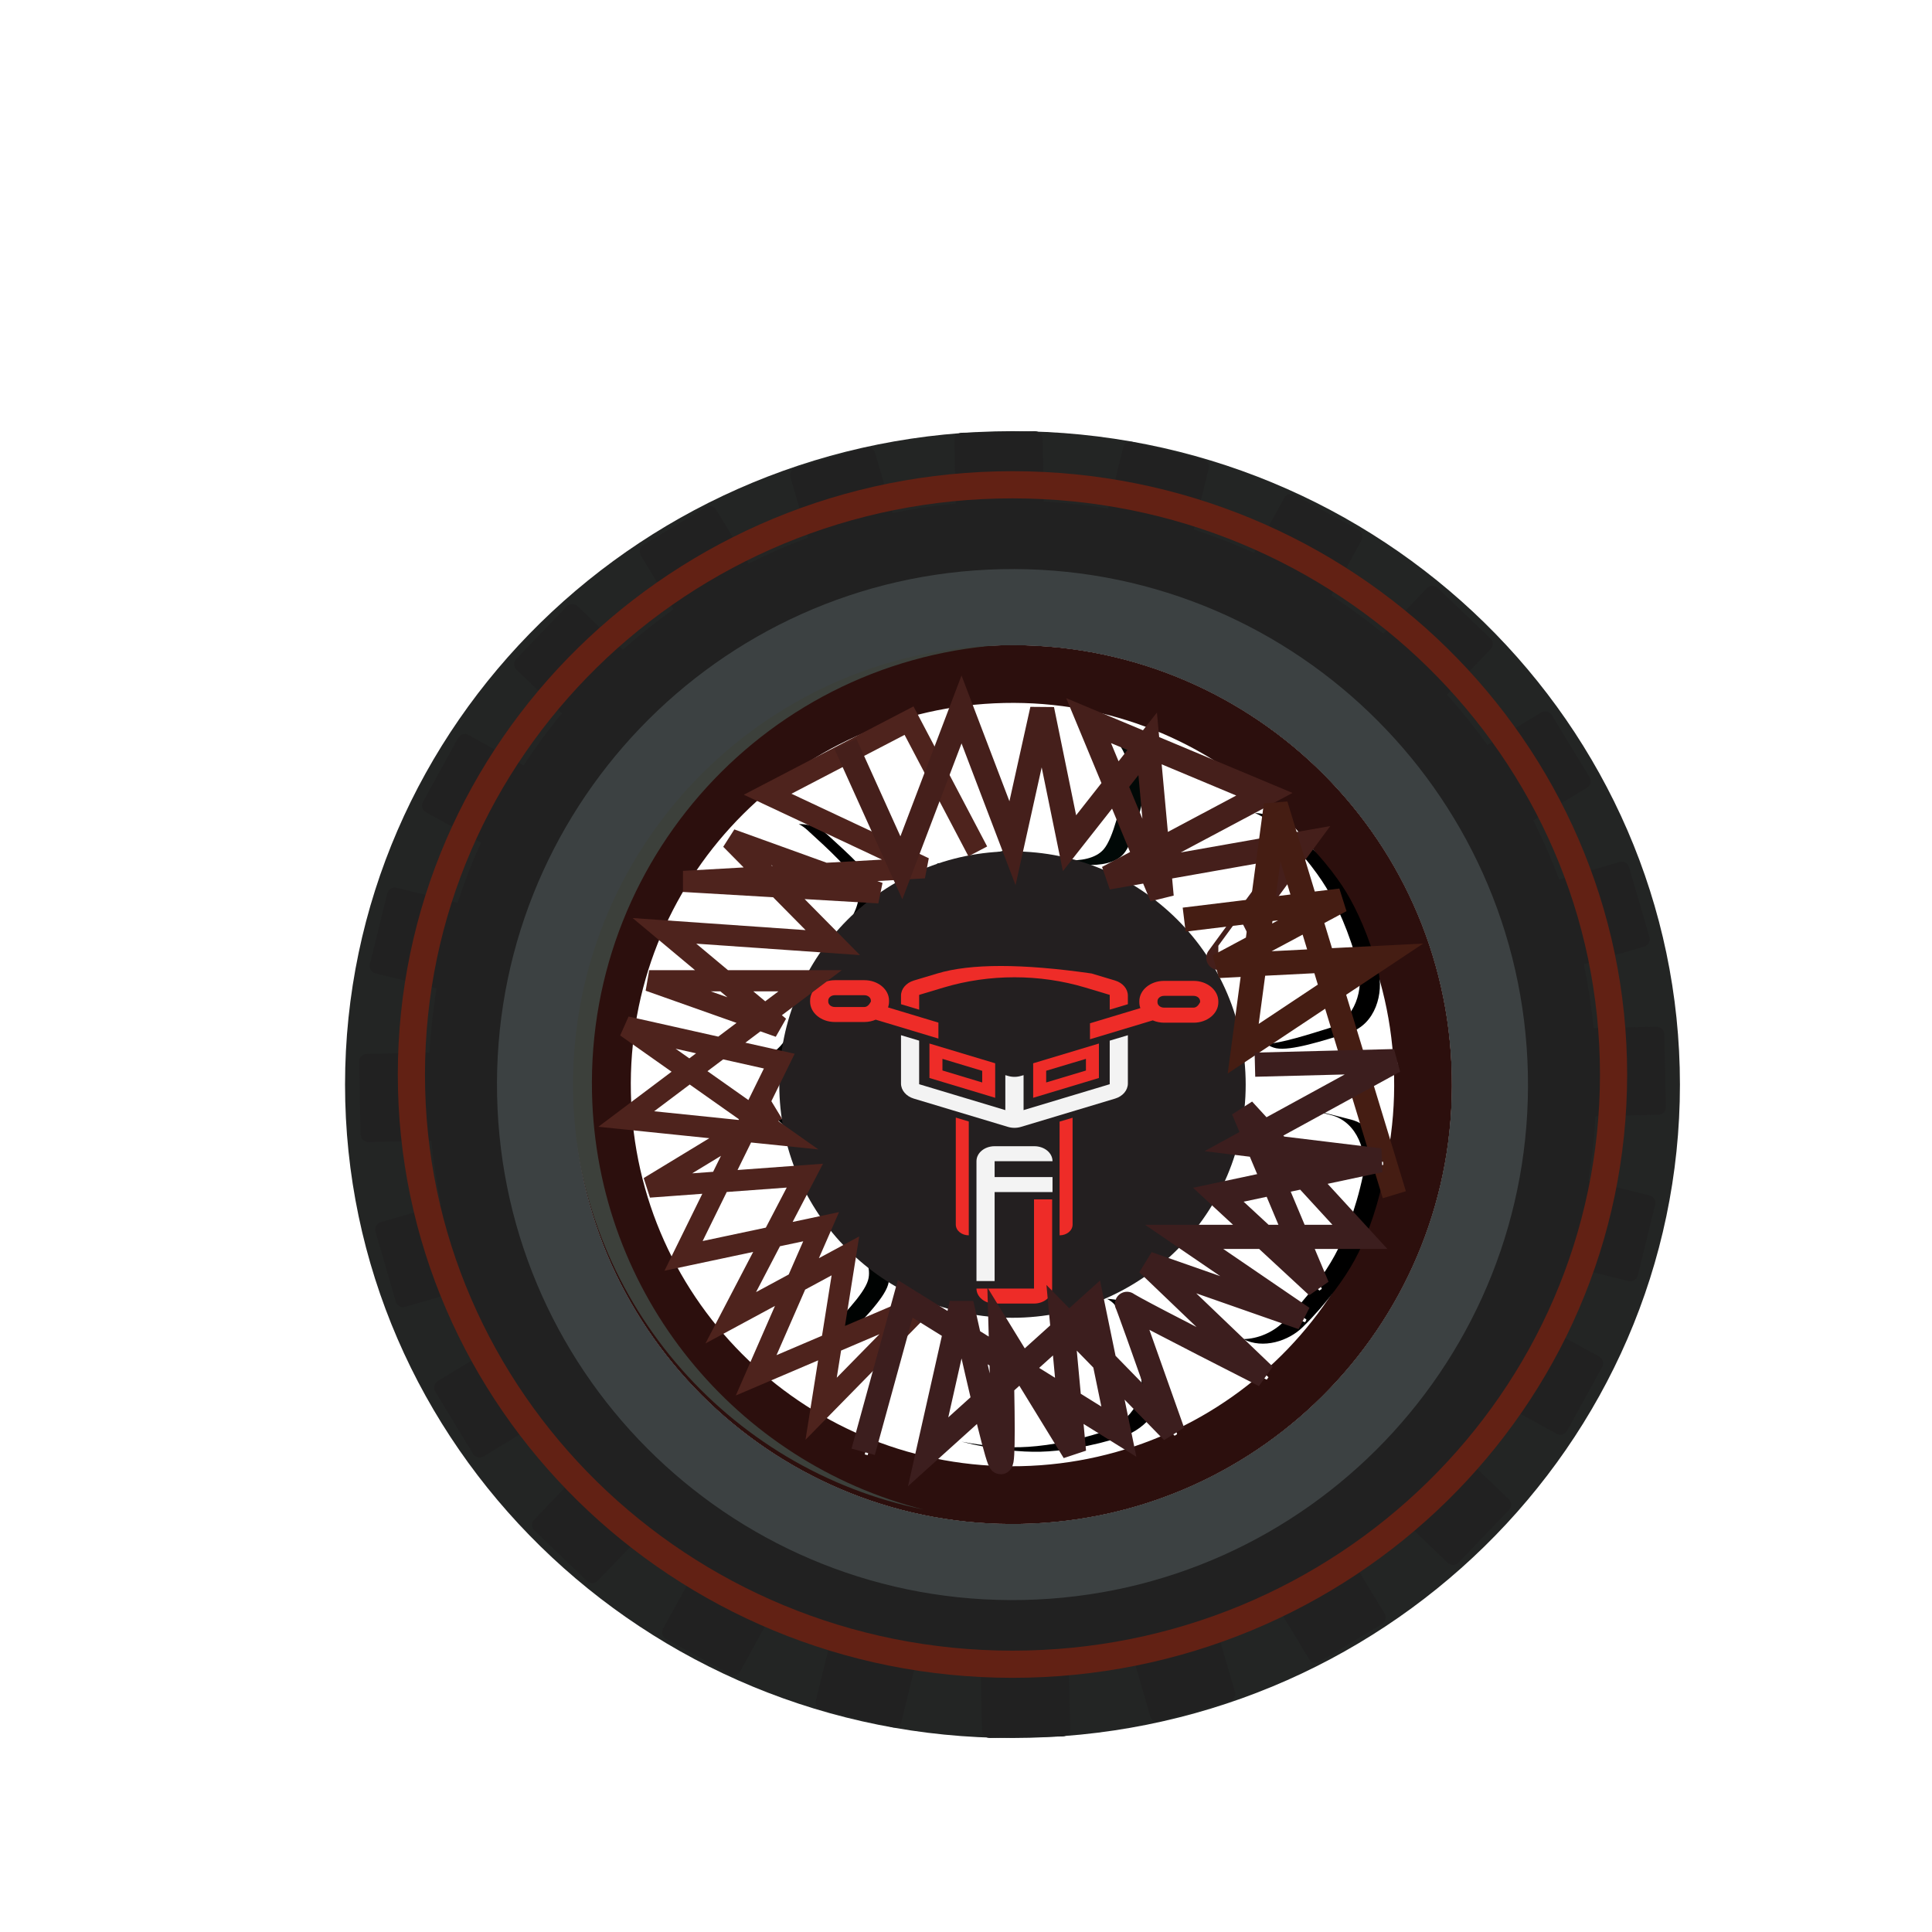 <?xml version="1.0" encoding="UTF-8" standalone="no"?>
<!DOCTYPE svg PUBLIC "-//W3C//DTD SVG 1.1//EN" "http://www.w3.org/Graphics/SVG/1.1/DTD/svg11.dtd">
<svg version="1.1" xmlns="http://www.w3.org/2000/svg" xmlns:xlink="http://www.w3.org/1999/xlink" preserveAspectRatio="xMidYMid meet" viewBox="0 0 640 640" width="640" height="640"><defs><path d="M556.5 359.28C556.5 478.74 457.43 575.73 335.4 575.73C213.37 575.73 114.3 478.74 114.3 359.28C114.3 239.82 213.37 142.83 335.4 142.83C457.43 142.83 556.5 239.82 556.5 359.28Z" id="eIH0a3oDV"></path><clipPath id="clipb71XGAaDdr"><use xlink:href="#eIH0a3oDV" opacity="1"></use></clipPath><path d="M338.56 504.82C258.18 506.56 191.61 442.81 189.86 362.44C188.12 282.06 251.87 215.49 332.24 213.74C412.62 212 479.19 275.75 480.94 356.12C482.68 436.5 418.93 503.07 338.56 504.82ZM527.89 340.56C527.2 333.38 526.11 326.33 524.66 319.4C526.66 318.82 542.68 314.16 544.68 313.57C546.02 313.18 546.78 311.78 546.4 310.45C545.72 308.13 540.32 289.58 539.65 287.26C539.26 285.92 537.86 285.15 536.52 285.54C534.52 286.12 518.52 290.78 516.51 291.36C513.99 284.64 511.12 278.09 507.9 271.76C509.68 270.68 523.93 262.03 525.71 260.95C526.91 260.23 527.28 258.68 526.56 257.49C525.31 255.43 515.29 238.91 514.04 236.84C513.32 235.65 511.77 235.27 510.58 235.99C508.79 237.07 494.52 245.73 492.73 246.81C488.57 241 484.1 235.42 479.33 230.12C480.78 228.61 492.33 216.55 493.77 215.04C494.74 214.03 494.7 212.44 493.7 211.47C491.95 209.8 478 196.44 476.25 194.77C475.25 193.8 473.65 193.84 472.69 194.85C471.24 196.36 459.69 208.42 458.25 209.92C452.74 205.39 446.98 201.16 441 197.25C442 195.42 450.03 180.79 451.03 178.96C451.7 177.74 451.26 176.21 450.04 175.54C447.92 174.37 430.98 165.08 428.87 163.92C427.65 163.24 426.11 163.69 425.44 164.91C424.44 166.74 416.42 181.34 415.42 183.17C408.95 180.22 402.28 177.64 395.46 175.41C395.95 173.38 399.92 157.2 400.41 155.17C400.74 153.82 399.91 152.46 398.56 152.12C396.22 151.55 377.45 146.96 375.11 146.38C373.75 146.05 372.39 146.88 372.06 148.23C371.56 150.26 367.59 166.45 367.1 168.48C360.12 167.33 353.02 166.54 345.81 166.16C345.76 164.07 345.4 147.39 345.36 145.3C345.33 143.91 344.17 142.81 342.78 142.84C340.37 142.89 321.05 143.31 318.64 143.36C317.24 143.39 316.14 144.54 316.17 145.94C316.22 148.02 316.58 164.71 316.62 166.79C309.52 167.48 302.54 168.55 295.69 169.98C295.11 167.98 290.46 151.97 289.88 149.96C289.49 148.62 288.09 147.86 286.75 148.24C284.43 148.92 265.88 154.3 263.57 154.97C262.23 155.36 261.45 156.76 261.85 158.1C262.43 160.1 267.06 176.1 267.64 178.1C260.92 180.61 254.37 183.48 248.03 186.7C246.95 184.92 238.33 170.66 237.25 168.88C236.52 167.69 234.98 167.31 233.78 168.03C231.72 169.28 215.19 179.28 213.12 180.53C211.93 181.25 211.55 182.8 212.27 184C213.35 185.78 221.99 200.06 223.07 201.84C217.25 206 211.67 210.47 206.36 215.23C204.86 213.79 192.81 202.23 191.3 200.78C190.3 199.81 188.7 199.85 187.74 200.86C186.06 202.6 172.69 216.53 171.02 218.28C170.05 219.28 170.08 220.88 171.09 221.85C172.6 223.29 184.64 234.85 186.15 236.3C181.61 241.8 177.38 247.56 173.46 253.54C171.63 252.54 157.01 244.49 155.18 243.48C153.96 242.81 152.43 243.26 151.76 244.48C150.59 246.6 141.28 263.52 140.12 265.64C139.44 266.86 139.89 268.39 141.11 269.07C142.94 270.07 157.54 278.1 159.36 279.1C156.41 285.57 153.81 292.24 151.58 299.06C149.56 298.56 133.37 294.58 131.35 294.08C130 293.75 128.64 294.58 128.3 295.93C127.72 298.28 123.11 317.04 122.53 319.38C122.2 320.73 123.03 322.1 124.38 322.44C126.41 322.93 142.6 326.92 144.63 327.41C143.47 334.39 142.68 341.49 142.29 348.7C140.2 348.74 123.51 349.09 121.43 349.13C120.03 349.16 118.93 350.31 118.96 351.71C119.01 354.12 119.41 373.43 119.46 375.85C119.49 377.24 120.64 378.35 122.04 378.32C124.12 378.28 140.81 377.93 142.9 377.89C143.58 385.07 144.67 392.13 146.12 399.05C144.11 399.63 128.09 404.28 126.09 404.87C124.75 405.26 123.99 406.65 124.38 407.99C125.05 410.31 130.43 428.86 131.11 431.18C131.49 432.52 132.9 433.29 134.24 432.9C136.24 432.32 152.24 427.67 154.24 427.09C156.76 433.82 159.63 440.36 162.85 446.71C161.06 447.78 146.81 456.42 145.03 457.5C143.83 458.22 143.46 459.77 144.18 460.96C145.43 463.03 155.43 479.55 156.68 481.61C157.4 482.81 158.95 483.19 160.15 482.47C161.94 481.39 176.21 472.74 178 471.66C182.16 477.48 186.63 483.05 191.39 488.36C189.95 489.87 178.38 501.92 176.94 503.43C175.97 504.44 176.01 506.03 177.02 507C178.76 508.67 192.7 522.04 194.44 523.71C195.45 524.68 197.05 524.64 198.01 523.63C199.46 522.13 211.02 510.08 212.46 508.57C217.96 513.11 223.72 517.34 229.71 521.25C228.7 523.08 220.66 537.71 219.65 539.53C218.98 540.76 219.43 542.29 220.65 542.96C222.77 544.12 239.69 553.43 241.81 554.59C243.03 555.27 244.57 554.82 245.24 553.6C246.24 551.77 254.27 537.17 255.27 535.35C261.74 538.3 268.41 540.89 275.23 543.12C274.73 545.14 270.76 561.33 270.26 563.35C269.93 564.71 270.76 566.07 272.11 566.4C274.46 566.98 293.22 571.59 295.56 572.16C296.91 572.5 298.28 571.67 298.61 570.31C299.11 568.29 303.09 552.09 303.59 550.06C310.57 551.22 317.67 552.01 324.87 552.4C324.92 554.48 325.27 571.17 325.31 573.26C325.34 574.66 326.49 575.75 327.89 575.73C330.3 575.68 349.61 575.27 352.03 575.22C353.42 575.19 354.53 574.04 354.5 572.64C354.45 570.55 354.1 553.86 354.06 551.78C361.24 551.09 368.3 550 375.23 548.55C375.81 550.55 380.46 566.57 381.05 568.58C381.44 569.92 382.83 570.68 384.17 570.29C386.49 569.62 405.04 564.23 407.36 563.55C408.7 563.16 409.47 561.76 409.08 560.42C408.5 558.42 403.85 542.42 403.27 540.42C409.99 537.9 416.53 535.03 422.87 531.81C423.95 533.59 432.59 547.84 433.67 549.62C434.39 550.82 435.94 551.19 437.14 550.47C439.2 549.22 455.72 539.21 457.79 537.96C458.98 537.24 459.36 535.69 458.64 534.49C457.56 532.71 448.91 518.43 447.83 516.65C453.64 512.49 459.21 508.01 464.52 503.25C466.03 504.7 478.08 516.25 479.59 517.7C480.6 518.66 482.19 518.62 483.16 517.62C484.83 515.88 498.2 501.93 499.87 500.19C500.83 499.18 500.8 497.58 499.79 496.62C498.29 495.18 486.23 483.62 484.72 482.17C489.25 476.67 493.48 470.91 497.4 464.92C499.22 465.93 513.86 473.97 515.69 474.97C516.91 475.64 518.44 475.19 519.11 473.97C520.28 471.86 529.58 454.93 530.74 452.81C531.41 451.59 530.97 450.05 529.74 449.38C527.92 448.38 513.31 440.35 511.48 439.35C514.43 432.88 517.02 426.22 519.25 419.39C521.27 419.89 537.47 423.86 539.49 424.36C540.84 424.69 542.2 423.86 542.54 422.51C543.11 420.16 547.72 401.4 548.29 399.05C548.62 397.7 547.8 396.33 546.44 396C544.42 395.5 528.21 391.53 526.19 391.03C527.34 384.05 528.13 376.96 528.51 369.75C530.6 369.71 547.29 369.35 549.38 369.3C550.77 369.28 551.87 368.12 551.85 366.73C551.79 364.31 551.38 345 551.33 342.59C551.3 341.19 550.15 340.09 548.75 340.12C544.58 340.21 529.98 340.52 527.89 340.56Z" id="d1iZrk6oEE"></path><path d="M189.86 362.44C191.61 442.81 258.18 506.56 338.56 504.82C418.93 503.07 482.68 436.5 480.94 356.12C479.19 275.75 412.62 212 332.24 213.74C251.87 215.49 188.12 282.06 189.86 362.44ZM208.99 362.02C207.47 292.21 262.84 234.38 332.66 232.87C402.47 231.35 460.29 286.72 461.81 356.54C463.32 426.35 407.95 484.18 338.14 485.69C268.33 487.21 210.5 431.84 208.99 362.02Z" id="bMimL5QWm"></path><path d="M384.33 456.54C381.83 447.51 379.02 437.03 375.59 433.41C373.56 431.26 370.24 430.38 366.71 430.26C367.56 430.7 368.33 431.23 368.97 431.9C372.39 435.52 375.21 446 377.71 455.04C380.16 463.87 372.85 471.87 365.59 474.25C354.56 477.87 344.59 479.23 338.04 479.4C333.16 479.52 326.33 479.07 318.52 477.57C329.06 480.27 338.44 481.06 344.67 480.9C351.21 480.74 361.18 479.37 372.22 475.76C379.48 473.37 386.78 465.38 384.33 456.54Z" id="a33xvufVVN"></path><path d="M360.22 239.23C367.58 241.26 375.26 248.91 373.23 257.85C371.15 266.99 368.84 277.59 365.58 281.37C362.96 284.41 357.88 285.24 353.06 284.98C348.23 284.71 334.08 281.68 334.08 281.68C333.96 281.69 332.97 281.71 332.85 281.71C332.85 281.71 318.84 285.35 314.03 285.82C312.79 285.95 311.52 285.99 310.29 285.95C313.12 287.4 316.97 287.69 320.66 287.33C325.46 286.85 339.47 283.21 339.47 283.21C339.59 283.21 340.58 283.19 340.7 283.19C340.7 283.19 354.85 286.22 359.68 286.48C364.5 286.75 369.59 285.91 372.2 282.87C375.46 279.1 377.77 268.5 379.85 259.35C381.88 250.41 374.21 242.77 366.84 240.73C363.88 239.91 361.01 239.26 358.26 238.72C358.91 238.89 359.56 239.04 360.22 239.23Z" id="gMNpFo9im"></path><path d="M445.96 295.54C442.55 289.95 436.4 281.98 427.78 274.21C424.71 271.45 420.21 269.51 415.71 269.32C417.76 270.18 419.63 271.34 421.15 272.7C429.78 280.47 435.93 288.44 439.33 294.03C442.73 299.63 446.99 308.75 449.91 319.99C451.84 327.38 449.07 337.85 440.31 340.57C433.09 342.82 424.96 345.41 419.52 345.84C420.54 346.52 421.61 347.03 422.75 347.25C427.65 348.17 437.98 344.86 446.94 342.08C455.69 339.35 458.46 328.88 456.54 321.49C453.61 310.26 449.36 301.13 445.96 295.54Z" id="b1brYD3S09"></path><path d="M448.74 417.42C451.88 411.67 455.7 402.36 458.1 391C459.67 383.52 456.41 373.19 447.54 370.88C443.09 369.73 438.31 368.46 434.01 367.61C436.33 368.18 438.67 368.8 440.92 369.38C449.79 371.69 453.05 382.02 451.47 389.49C449.08 400.85 445.26 410.17 442.12 415.92C438.99 421.66 433.22 429.91 424.97 438.08C421.75 441.26 416.76 443.54 411.83 443.59C418.4 446.99 426.88 444.24 431.59 439.58C439.84 431.42 445.61 423.16 448.74 417.42Z" id="gKL94cwpD"></path><path d="M338.49 213.36C349.51 213.12 360.27 214.12 370.64 216.22C358.25 213.1 345.26 211.57 331.87 211.86C251.49 213.6 187.75 280.18 189.49 360.55C191 429.91 240.78 486.88 306.04 500.07C244.06 484.48 197.57 429.05 196.11 362.06C194.37 281.68 258.12 215.1 338.49 213.36Z" id="c8z79kBP9"></path><path d="M261.22 447.23C266.85 449.58 273.81 449.57 278.54 444.76C285.1 438.06 292.76 430.38 294.18 425.6C295.32 421.76 293.27 417.03 290.43 413.12C287.6 409.2 277.39 398.94 277.39 398.94C277.33 398.84 276.81 398 276.75 397.89C276.75 397.89 272.23 384.14 270.02 379.84C267.82 375.54 264.54 371.57 260.6 370.84C259.66 370.67 258.52 370.66 257.24 370.76C259.73 372.44 261.84 375.29 263.4 378.34C265.61 382.64 270.12 396.39 270.12 396.39C270.19 396.49 270.7 397.33 270.77 397.44C270.77 397.44 280.97 407.7 283.81 411.61C286.64 415.53 288.69 420.26 287.55 424.1C286.14 428.88 278.48 436.56 271.92 443.25C268.94 446.28 265.08 447.4 261.22 447.23Z" id="a1ecaoS8dF"></path><path d="M269.07 341.74C271.03 337.32 274.8 323.35 274.8 323.35C274.86 323.24 275.32 322.37 275.38 322.27C275.38 322.27 285.02 311.47 287.64 307.4C290.25 303.34 292.04 298.51 290.7 294.74C289.03 290.04 280.96 282.78 274.04 276.45C271.3 273.95 267.96 272.95 264.6 272.98C265.59 273.5 266.53 274.14 267.42 274.95C274.34 281.28 282.4 288.53 284.08 293.23C285.42 297.01 283.63 301.84 281.01 305.9C278.4 309.96 268.76 320.76 268.76 320.76C268.7 320.87 268.23 321.74 268.17 321.84C268.17 321.84 264.41 335.82 262.44 340.23C260.48 344.65 257.41 348.79 253.51 349.73C250.94 350.35 246.77 349.85 242.07 348.91C249.29 350.68 256.4 352.14 260.14 351.23C264.03 350.29 267.1 346.15 269.07 341.74Z" id="fy5EiZRDj"></path><path d="M164.67 362.98C166.71 457.28 244.81 532.06 339.1 530.01C433.39 527.97 508.17 449.87 506.13 355.58C504.08 261.29 425.99 186.5 331.69 188.55C237.4 190.59 162.62 268.7 164.67 362.98ZM189.86 362.44C188.12 282.06 251.87 215.49 332.24 213.74C412.62 212 479.19 275.75 480.94 356.12C482.68 436.5 418.93 503.07 338.56 504.82C258.18 506.56 191.61 442.81 189.86 362.44Z" id="a1CrjWgmzg"></path><path d="M335.4 282.03C292.73 282.03 258.15 316.62 258.15 359.28C258.15 401.95 292.73 436.53 335.4 436.53C378.06 436.53 412.65 401.95 412.65 359.28C412.65 316.62 378.06 282.03 335.4 282.03Z" id="g2LAe7OcEq"></path><path d="M539.01 355.95C539.01 466.25 447.78 555.8 335.4 555.8C223.02 555.8 131.78 466.25 131.78 355.95C131.78 245.65 223.02 156.09 335.4 156.09C447.78 156.09 539.01 245.65 539.01 355.95Z" id="a4eu25Fbxx"></path><clipPath id="clipc1PsKQYlJh"><use xlink:href="#a4eu25Fbxx" opacity="1"></use></clipPath><path d="M367.61 359.16L339.07 367.74L339.07 356.16C338.58 356.29 338.31 356.37 338.26 356.39C336.83 356.83 335.26 356.83 333.84 356.39C333.78 356.37 333.51 356.29 333.03 356.16L333.03 367.74L304.48 359.16L304.48 344.73L298.47 342.93C298.47 352.53 298.47 357.86 298.47 358.93C298.47 361.16 300.18 363.17 302.72 363.93C305.83 364.87 330.73 372.35 333.84 373.28C335.26 373.72 336.83 373.72 338.26 373.28C341.37 372.35 366.26 364.87 369.37 363.93C371.92 363.17 373.62 361.16 373.62 358.93C373.62 357.86 373.62 352.53 373.62 342.93L367.61 344.73L367.61 359.16Z" id="d1FaS6QMtu"></path><path d="M348.66 384.66C348.66 381.91 345.97 379.7 342.64 379.7C341.33 379.7 330.79 379.7 329.48 379.7C326.15 379.7 323.47 381.91 323.47 384.66C323.47 387.31 323.47 400.54 323.47 424.36L329.48 424.36L329.48 394.89L348.66 394.89L348.66 389.92L329.48 389.92L329.48 384.66C340.98 384.66 347.38 384.66 348.66 384.66Z" id="d4GJrTfyWT"></path><path d="M329.48 431.82C326.15 431.82 323.47 429.6 323.47 426.85C323.47 426.85 323.47 426.85 323.47 426.85L342.53 426.85L342.53 397.31L348.54 397.31C348.54 415.04 348.54 424.88 348.54 426.85C348.54 429.58 345.86 431.82 342.53 431.82C339.92 431.82 330.78 431.82 329.48 431.82Z" id="bdCo3JDXh"></path><path d="M310.49 322.48C309.72 322.71 303.5 324.58 302.72 324.81C300.18 325.57 298.47 327.58 298.47 329.82C298.47 330.01 298.47 330.96 298.47 332.66L304.48 334.46L304.48 329.57C309.33 328.11 312.02 327.31 312.56 327.14C327.72 322.6 344.38 322.6 359.53 327.14C360.07 327.31 362.76 328.11 367.61 329.57L367.61 334.46L373.62 332.66C373.62 330.96 373.62 330.01 373.62 329.82C373.62 327.58 371.92 325.57 369.37 324.81C368.85 324.66 366.26 323.88 361.6 322.48C338.53 319.17 321.49 319.17 310.49 322.48Z" id="a71XNKNw1F"></path><path d="M312.2 350.76L325.37 354.73L325.37 358.58L312.2 354.61L312.2 350.76M307.89 357.1L329.67 363.66L329.67 352.23L307.89 345.68L307.89 345.68L307.89 357.1Z" id="dxhpHnnC5"></path><path d="M359.73 350.76L359.73 354.63L346.56 358.58L346.56 354.7L359.73 350.76M342.25 352.23L342.25 363.66L364.03 357.1L364.03 345.68L364.03 345.68L342.25 352.23Z" id="c65IfHB5G"></path><path d="M294.17 333.72C294.39 333.1 294.5 332.45 294.5 331.78C294.5 331.75 294.5 331.47 294.5 331.44C294.5 327.72 290.84 324.7 286.34 324.7C285.36 324.7 277.51 324.7 276.53 324.7C272.03 324.72 268.36 327.74 268.36 331.46C268.36 331.49 268.36 331.77 268.36 331.81C268.36 335.52 272.03 338.55 276.53 338.55C277.51 338.55 285.36 338.55 286.34 338.55C287.68 338.55 288.97 338.27 290.09 337.78C291.47 338.2 298.39 340.29 310.86 344.04L310.86 338.75C300.84 335.73 295.28 334.06 294.17 333.72ZM286.34 333.58C285.36 333.58 277.51 333.58 276.53 333.58C275.35 333.58 274.37 332.8 274.37 331.81C274.37 331.77 274.37 331.49 274.37 331.46C274.37 330.49 275.32 329.68 276.53 329.68C277.51 329.68 285.36 329.68 286.34 329.68C287.51 329.68 288.49 330.47 288.49 331.46C288.49 331.48 288.49 331.6 288.49 331.81C287.86 332.99 287.14 333.58 286.34 333.58Z" id="a6gHt2H1cB"></path><path d="M385.59 324.93C381.09 324.93 377.42 327.95 377.42 331.67C377.42 331.7 377.42 331.98 377.42 332.01C377.42 332.68 377.54 333.33 377.76 333.95C376.65 334.29 371.08 335.97 361.07 338.98L361.07 344.27C373.55 340.52 380.48 338.43 381.87 338.01C382.99 338.5 384.27 338.78 385.61 338.78C386.6 338.78 394.45 338.78 395.43 338.78C399.93 338.78 403.59 335.75 403.59 332.04C403.59 332 403.59 331.73 403.59 331.69C403.56 327.97 399.9 324.93 395.4 324.93C393.44 324.93 386.57 324.93 385.59 324.93ZM395.4 333.79C394.42 333.79 386.57 333.79 385.59 333.79C384.41 333.79 383.43 333.01 383.43 332.01C383.43 331.98 383.43 331.7 383.43 331.67C383.43 330.7 384.38 329.89 385.59 329.89C386.57 329.89 394.42 329.89 395.4 329.89C396.57 329.89 397.55 330.67 397.55 331.67C397.55 331.69 397.55 331.81 397.55 332.01C396.92 333.2 396.2 333.79 395.4 333.79Z" id="avyv0XLAO"></path><path d="M320.92 409.22L320.92 371.51L316.62 370.21C316.62 391.48 316.62 403.3 316.62 405.66C316.62 407.63 318.55 409.22 320.92 409.22C320.92 409.22 320.92 409.22 320.92 409.22Z" id="b1nDyTbEBD"></path><path d="M351 409.22C353.38 409.22 355.31 407.63 355.31 405.66C355.31 403.3 355.31 391.5 355.31 370.26L351 371.55L351 409.22C351 409.22 351 409.22 351 409.22Z" id="a4KPH9X9n"></path><path d="M323.91 282.03L301.13 238.72L274.51 252.57L254.29 263.1L306.19 287.47L226.44 291.98L291.16 295.77L242.07 278.05L275.87 312.25L220.11 308.36L258.15 340.15L215.05 324.89L268.36 324.89L207.46 370.69L258.15 375.91L207.46 340.15L258.15 351.51L226.44 416.03L272.01 406.36L250.49 455.59L306.19 431.82L272.01 466.66L280.05 416.03L242.07 436.53L266.62 389.45L215.05 393.24L257.24 367.61" id="h5ujuCPXr"></path><path d="M403.59 317.29C403.55 317.29 412.85 304.64 431.51 279.32L366.95 290.71L418.85 263.1L398.55 254.6L360.62 238.72L384.82 297.04L380.18 246.41L354.29 279.32L345.23 235.02L335.4 279.32L318.52 235.02L298.59 287.47L280.05 246.41" id="a4vyQZmfyE"></path><path d="M461.89 395.77L422.64 266.66L411.83 347.4L457.12 317.29L403.59 320L444.16 298.31L392.27 304.64" id="e44LxT4Lgm"></path><path d="M285.94 480.92L299.86 430.26L370.64 474.26L361.89 431.82L307.46 480.92L318.52 431.82C326.33 466.86 330.66 484.38 331.51 484.38C332.35 484.38 332.35 470.04 331.51 441.34L355.78 480.92L351.67 436.53L388.47 474.26C378.34 445.56 373.28 431.42 373.28 431.82C373.28 432.21 388.47 440.14 418.85 455.59L380.18 418.56L431.51 436.53L392.27 409.73L450.49 409.73L411.83 367.61L436.41 426.15L403.59 395.77L457.12 384.38L411.83 378.88L461.89 351.51L415.71 352.69" id="b7Y5UAiy7"></path></defs><g><g><g><g><filter id="shadow13730771" x="105.3" y="133.83" width="461.19" height="451.89" filterUnits="userSpaceOnUse" primitiveUnits="userSpaceOnUse"><feFlood></feFlood><feComposite in2="SourceAlpha" operator="in"></feComposite><feGaussianBlur stdDeviation="1"></feGaussianBlur><feOffset dx="1" dy="1" result="afterOffset"></feOffset><feFlood flood-color="#010101" flood-opacity="0.5"></feFlood><feComposite in2="afterOffset" operator="in"></feComposite><feMorphology operator="dilate" radius="1"></feMorphology><feComposite in2="SourceAlpha" operator="out"></feComposite></filter><path d="M556.5 359.28C556.5 478.74 457.43 575.73 335.4 575.73C213.37 575.73 114.3 478.74 114.3 359.28C114.3 239.82 213.37 142.83 335.4 142.83C457.43 142.83 556.5 239.82 556.5 359.28Z" id="f2bqqicMOd" fill="white" fill-opacity="1" filter="url(#shadow13730771)"></path></g><g clip-path="url(#clipb71XGAaDdr)"><use xlink:href="#eIH0a3oDV" opacity="1" fill-opacity="0" stroke="#232524" stroke-width="58" stroke-opacity="1"></use></g></g><g><use xlink:href="#d1iZrk6oEE" opacity="1" fill="#212121" fill-opacity="1"></use><g><use xlink:href="#d1iZrk6oEE" opacity="1" fill-opacity="0" stroke="#000000" stroke-width="1" stroke-opacity="0"></use></g></g><g><use xlink:href="#bMimL5QWm" opacity="1" fill="#2c0f0d" fill-opacity="1"></use><g><use xlink:href="#bMimL5QWm" opacity="1" fill-opacity="0" stroke="#020101" stroke-width="1" stroke-opacity="0"></use></g></g><g><use xlink:href="#a33xvufVVN" opacity="1" fill="#000000" fill-opacity="1"></use><g><use xlink:href="#a33xvufVVN" opacity="1" fill-opacity="0" stroke="#000000" stroke-width="1" stroke-opacity="0"></use></g></g><g><use xlink:href="#gMNpFo9im" opacity="1" fill="#010907" fill-opacity="1"></use><g><use xlink:href="#gMNpFo9im" opacity="1" fill-opacity="0" stroke="#000000" stroke-width="1" stroke-opacity="0"></use></g></g><g><use xlink:href="#b1brYD3S09" opacity="1" fill="#000000" fill-opacity="1"></use><g><use xlink:href="#b1brYD3S09" opacity="1" fill-opacity="0" stroke="#000000" stroke-width="1" stroke-opacity="0"></use></g></g><g><use xlink:href="#gKL94cwpD" opacity="1" fill="#000000" fill-opacity="1"></use><g><use xlink:href="#gKL94cwpD" opacity="1" fill-opacity="0" stroke="#000000" stroke-width="1" stroke-opacity="0"></use></g></g><g><use xlink:href="#c8z79kBP9" opacity="1" fill="#3c403b" fill-opacity="1"></use><g><use xlink:href="#c8z79kBP9" opacity="1" fill-opacity="0" stroke="#000000" stroke-width="1" stroke-opacity="0"></use></g></g><g><use xlink:href="#a1ecaoS8dF" opacity="1" fill="#000302" fill-opacity="1"></use><g><use xlink:href="#a1ecaoS8dF" opacity="1" fill-opacity="0" stroke="#000000" stroke-width="1" stroke-opacity="0"></use></g></g><g><use xlink:href="#fy5EiZRDj" opacity="1" fill="#000000" fill-opacity="1"></use><g><use xlink:href="#fy5EiZRDj" opacity="1" fill-opacity="0" stroke="#000000" stroke-width="1" stroke-opacity="0"></use></g></g><g><use xlink:href="#a1CrjWgmzg" opacity="1" fill="#3c4142" fill-opacity="1"></use><g><use xlink:href="#a1CrjWgmzg" opacity="1" fill-opacity="0" stroke="#000000" stroke-width="1" stroke-opacity="0"></use></g></g><g><use xlink:href="#g2LAe7OcEq" opacity="1" fill="#231f20" fill-opacity="1"></use><g><use xlink:href="#g2LAe7OcEq" opacity="1" fill-opacity="0" stroke="#000000" stroke-width="1" stroke-opacity="0"></use></g></g><g><g clip-path="url(#clipc1PsKQYlJh)"><use xlink:href="#a4eu25Fbxx" opacity="1" fill-opacity="0" stroke="#622114" stroke-width="18" stroke-opacity="1"></use></g></g><g><g><use xlink:href="#d1FaS6QMtu" opacity="1" fill="#f3f3f3" fill-opacity="1"></use><g><use xlink:href="#d1FaS6QMtu" opacity="1" fill-opacity="0" stroke="#000000" stroke-width="1" stroke-opacity="0"></use></g></g><g><use xlink:href="#d4GJrTfyWT" opacity="1" fill="#f3f3f3" fill-opacity="1"></use><g><use xlink:href="#d4GJrTfyWT" opacity="1" fill-opacity="0" stroke="#000000" stroke-width="1" stroke-opacity="0"></use></g></g><g><use xlink:href="#bdCo3JDXh" opacity="1" fill="#ee2c28" fill-opacity="1"></use><g><use xlink:href="#bdCo3JDXh" opacity="1" fill-opacity="0" stroke="#000000" stroke-width="1" stroke-opacity="0"></use></g></g><g><use xlink:href="#a71XNKNw1F" opacity="1" fill="#ee2c28" fill-opacity="1"></use><g><use xlink:href="#a71XNKNw1F" opacity="1" fill-opacity="0" stroke="#000000" stroke-width="1" stroke-opacity="0"></use></g></g><g><use xlink:href="#dxhpHnnC5" opacity="1" fill="#ee2c28" fill-opacity="1"></use><g><use xlink:href="#dxhpHnnC5" opacity="1" fill-opacity="0" stroke="#000000" stroke-width="1" stroke-opacity="0"></use></g></g><g><use xlink:href="#c65IfHB5G" opacity="1" fill="#ee2c28" fill-opacity="1"></use><g><use xlink:href="#c65IfHB5G" opacity="1" fill-opacity="0" stroke="#000000" stroke-width="1" stroke-opacity="0"></use></g></g><g><use xlink:href="#a6gHt2H1cB" opacity="1" fill="#ee2c28" fill-opacity="1"></use><g><use xlink:href="#a6gHt2H1cB" opacity="1" fill-opacity="0" stroke="#000000" stroke-width="1" stroke-opacity="0"></use></g></g><g><use xlink:href="#avyv0XLAO" opacity="1" fill="#ee2c28" fill-opacity="1"></use><g><use xlink:href="#avyv0XLAO" opacity="1" fill-opacity="0" stroke="#000000" stroke-width="1" stroke-opacity="0"></use></g></g><g><use xlink:href="#b1nDyTbEBD" opacity="1" fill="#ee2c28" fill-opacity="1"></use><g><use xlink:href="#b1nDyTbEBD" opacity="1" fill-opacity="0" stroke="#000000" stroke-width="1" stroke-opacity="0"></use></g></g><g><use xlink:href="#a4KPH9X9n" opacity="1" fill="#ee2c28" fill-opacity="1"></use><g><use xlink:href="#a4KPH9X9n" opacity="1" fill-opacity="0" stroke="#000000" stroke-width="1" stroke-opacity="0"></use></g></g></g><g><g><use xlink:href="#h5ujuCPXr" opacity="1" fill-opacity="0" stroke="#4e231d" stroke-width="7" stroke-opacity="1"></use></g></g><g><g><use xlink:href="#a4vyQZmfyE" opacity="1" fill-opacity="0" stroke="#451f1b" stroke-width="8" stroke-opacity="1"></use></g></g><g><g><use xlink:href="#e44LxT4Lgm" opacity="1" fill-opacity="0" stroke="#451d13" stroke-width="8" stroke-opacity="1"></use></g></g><g><g><filter id="shadow8192636" x="276.94" y="342.51" width="194.95" height="151.87" filterUnits="userSpaceOnUse" primitiveUnits="userSpaceOnUse"><feFlood></feFlood><feComposite in2="SourceAlpha" operator="in"></feComposite><feGaussianBlur stdDeviation="1"></feGaussianBlur><feOffset dx="1" dy="1" result="afterOffset"></feOffset><feFlood flood-color="#000000" flood-opacity="0.5"></feFlood><feComposite in2="afterOffset" operator="in"></feComposite><feMorphology operator="dilate" radius="1"></feMorphology><feComposite in2="SourceAlpha" operator="out"></feComposite></filter><path d="M285.94 480.92L299.86 430.26L370.64 474.26L361.89 431.82L307.46 480.92L318.52 431.82C326.33 466.86 330.66 484.38 331.51 484.38C332.35 484.38 332.35 470.04 331.51 441.34L355.78 480.92L351.67 436.53L388.47 474.26C378.34 445.56 373.28 431.42 373.28 431.82C373.28 432.21 388.47 440.14 418.85 455.59L380.18 418.56L431.51 436.53L392.27 409.73L450.49 409.73L411.83 367.61L436.41 426.15L403.59 395.77L457.12 384.38L411.83 378.88L461.89 351.51L415.71 352.69" id="c3dyFKYgDk" fill="none" stroke="white" filter="url(#shadow8192636)"></path></g><g><use xlink:href="#b7Y5UAiy7" opacity="1" fill-opacity="0" stroke="#3c1e1e" stroke-width="8" stroke-opacity="1"></use></g></g></g></g></svg>